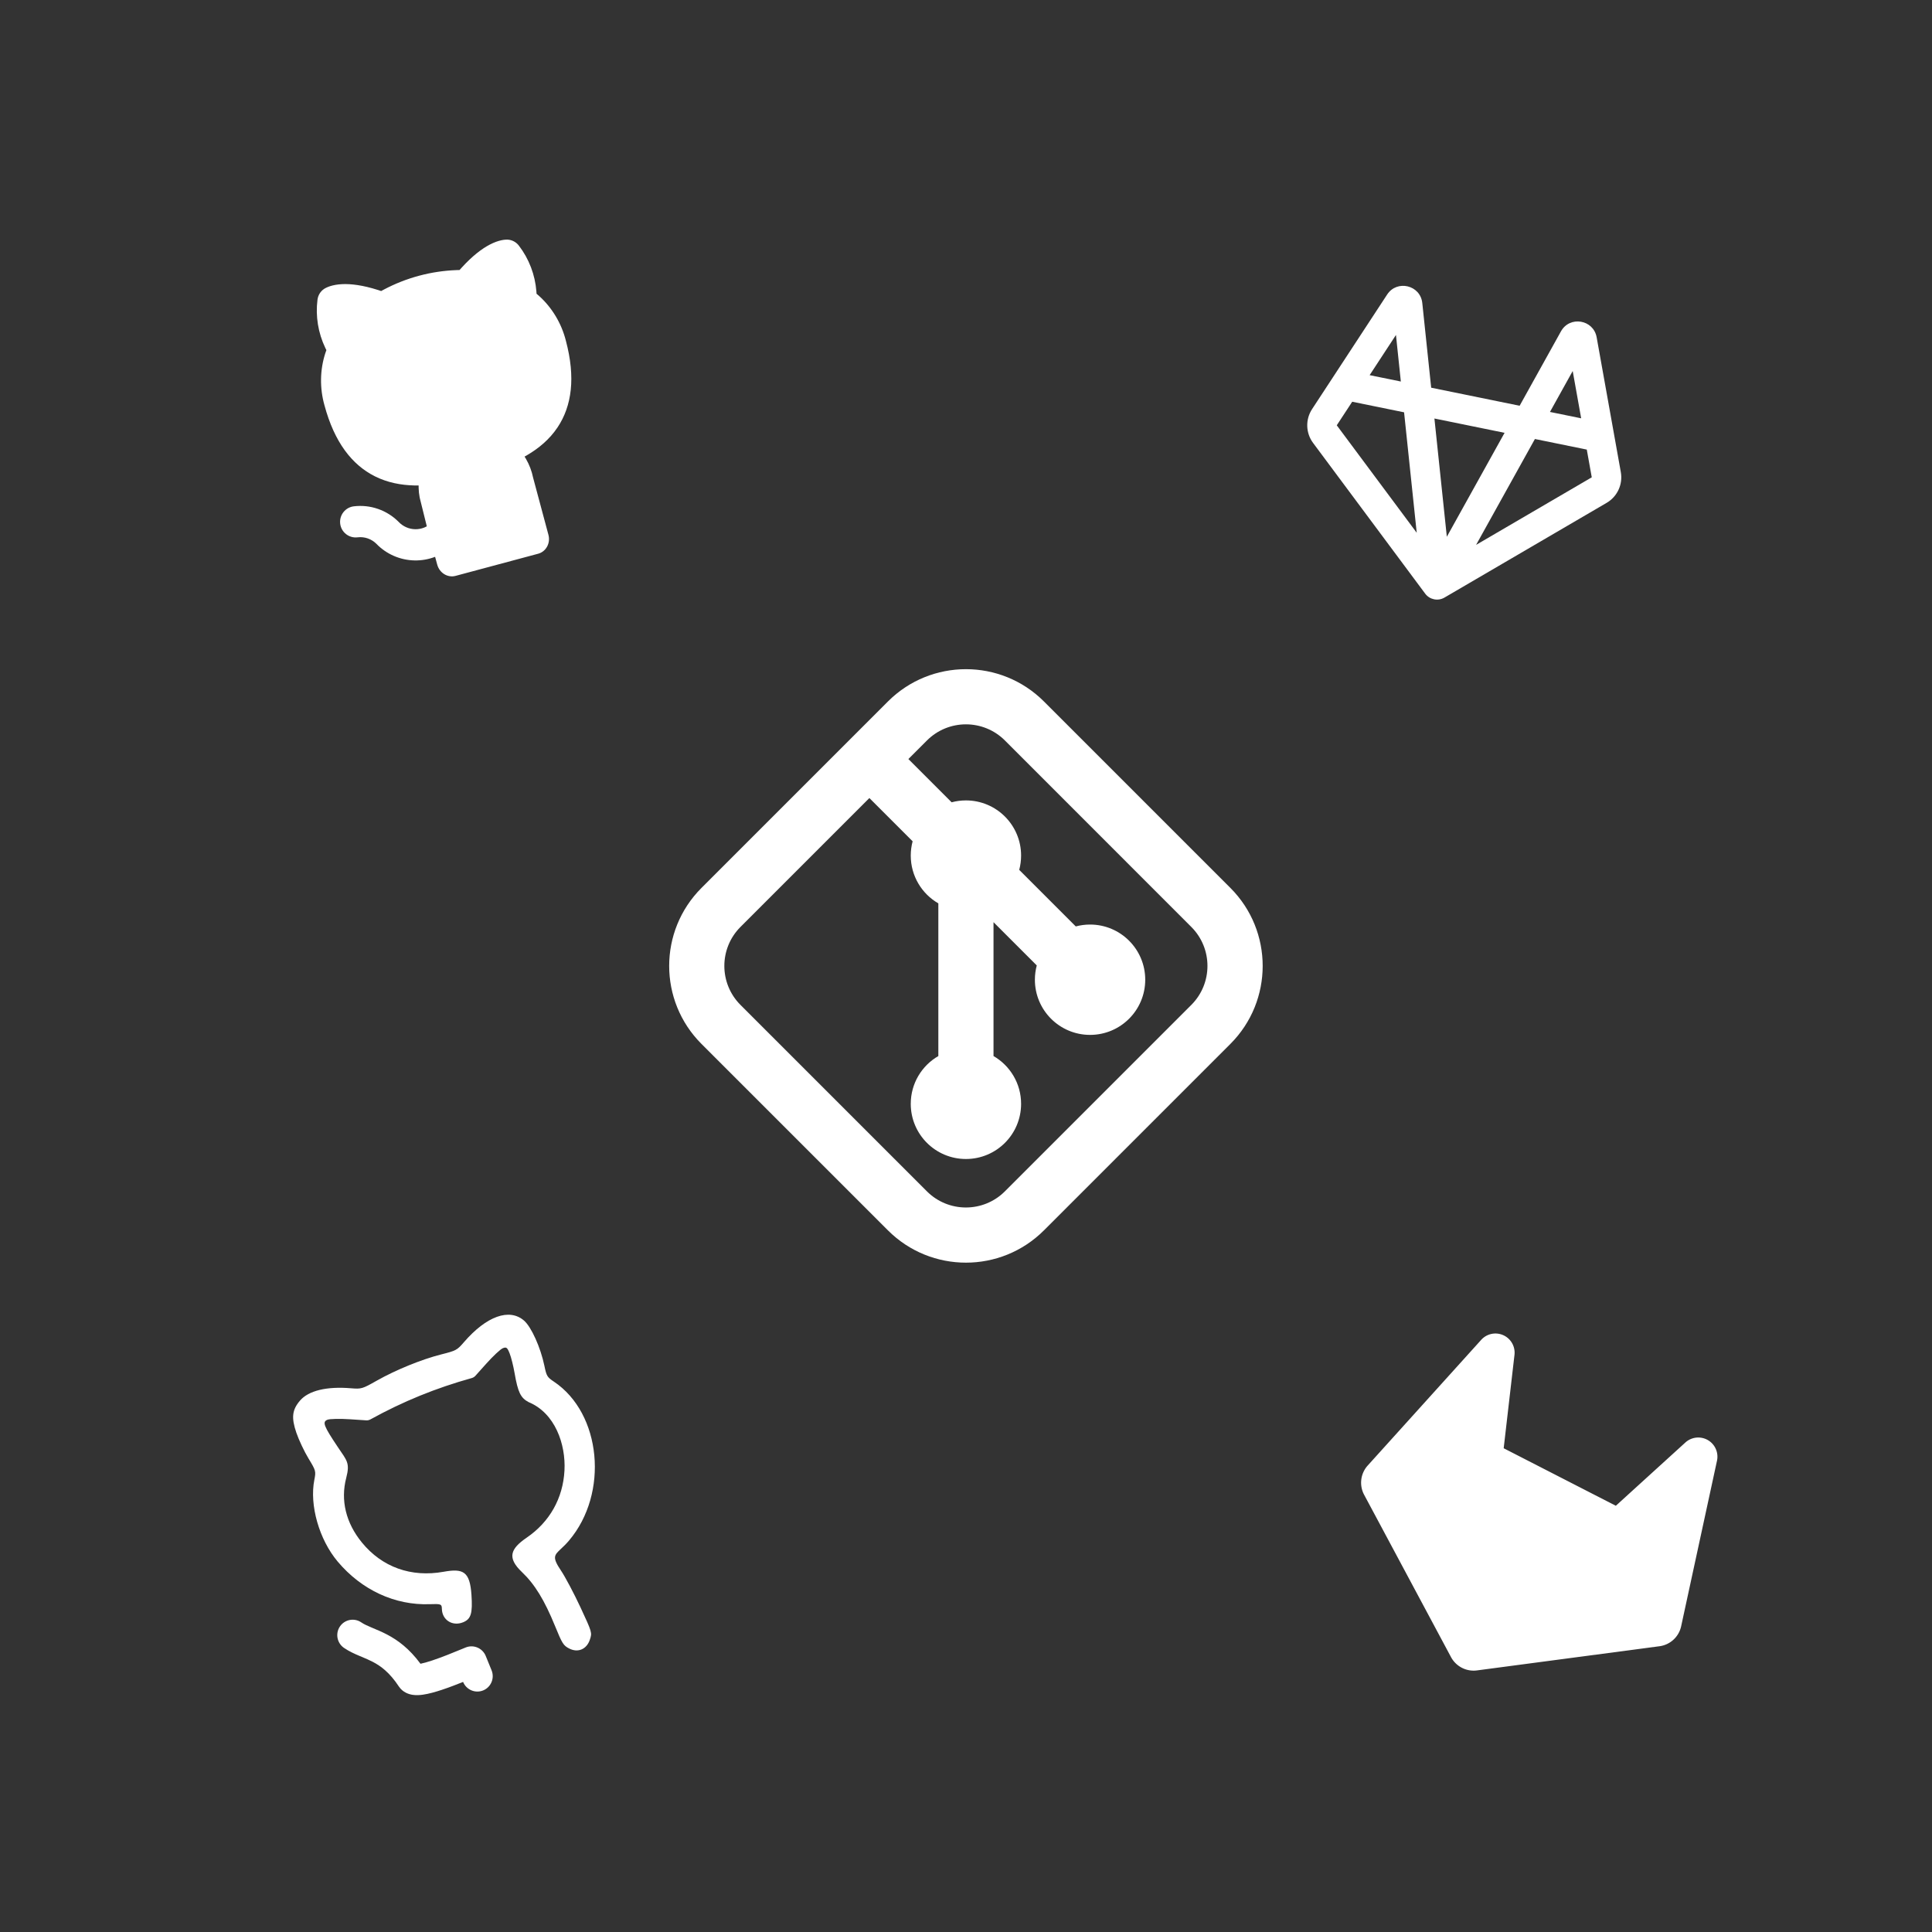 <?xml version="1.0" encoding="UTF-8" standalone="no"?>
<!-- Created with Inkscape (http://www.inkscape.org/) -->

<svg
   width="200.384"
   height="200.384"
   viewBox="0 0 53.018 53.018"
   version="1.1"
   id="svg5"
   xml:space="preserve"
   inkscape:version="1.3 (0e150ed6c4, 2023-07-21)"
   sodipodi:docname="mockup.svg"
   xmlns:inkscape="http://www.inkscape.org/namespaces/inkscape"
   xmlns:sodipodi="http://sodipodi.sourceforge.net/DTD/sodipodi-0.dtd"
   xmlns="http://www.w3.org/2000/svg"
   xmlns:svg="http://www.w3.org/2000/svg"><rect x="0" y="0" width="53.018" height="53.018" fill="#333333" stroke="none"/><sodipodi:namedview
     id="namedview7"
     pagecolor="#505050"
     bordercolor="#eeeeee"
     borderopacity="1"
     inkscape:showpageshadow="0"
     inkscape:pageopacity="0"
     inkscape:pagecheckerboard="0"
     inkscape:deskcolor="#505050"
     inkscape:document-units="mm"
     showgrid="false"
     showborder="false"
     inkscape:zoom="0.5"
     inkscape:cx="8209"
     inkscape:cy="-227"
     inkscape:window-width="2558"
     inkscape:window-height="1418"
     inkscape:window-x="0"
     inkscape:window-y="0"
     inkscape:window-maximized="1"
     inkscape:current-layer="layer1"
     inkscape:export-bgcolor="#00000000" /><defs
     id="defs2" /><g
     inkscape:label="Livello 1"
     inkscape:groupmode="layer"
     id="layer1"
     transform="translate(-2330.836,107.948)"><rect
   style="fill:none;fill-opacity:1;stroke:none;stroke-width:0.213;stroke-linecap:round;stroke-linejoin:round;stroke-opacity:1"
   id="rect6-9-5"
   width="53.018"
   height="53.018"
   x="2330.836"
   y="-107.948" /><g
   id="SVGRepo_iconCarrier-2"
   transform="matrix(0.757,0,0,0.757,2348.259,-90.525)"
   style="fill:#ffffff"><path
     fill-rule="evenodd"
     clip-rule="evenodd"
     d="m 13.414,3.828 c -0.781,-0.781 -2.047,-0.781 -2.828,0 L 9.914,4.5 11.482,6.068 C 11.647,6.024 11.821,6 12,6 c 1.105,0 2,0.895 2,2 0,0.179 -0.024,0.353 -0.068,0.518 L 15.982,10.568 C 16.147,10.524 16.321,10.5 16.5,10.5 c 1.105,0 2,0.895 2,2 0,1.105 -0.895,2 -2,2 -1.105,0 -2,-0.895 -2,-2 0,-0.179 0.024,-0.353 0.068,-0.518 L 13,10.414 v 4.853 c 0.598,0.346 1,0.992 1,1.732 0,1.105 -0.895,2 -2,2 -1.105,0 -2,-0.895 -2,-2 0,-0.74 0.402,-1.387 1,-1.732 V 9.732 C 10.402,9.387 10,8.74 10,8 10,7.821 10.024,7.647 10.068,7.482 L 8.5,5.914 3.828,10.586 c -0.781,0.781 -0.781,2.047 0,2.828 l 6.757,6.757 c 0.781,0.781 2.047,0.781 2.828,0 l 6.757,-6.757 c 0.781,-0.781 0.781,-2.047 0,-2.828 z M 9.172,2.414 c 1.562,-1.562 4.095,-1.562 5.657,10e-6 l 6.757,6.757 c 1.562,1.562 1.562,4.095 0,5.657 l -6.757,6.757 c -1.562,1.562 -4.095,1.562 -5.657,0 L 2.414,14.828 C 0.852,13.266 0.852,10.734 2.414,9.172 Z"
     fill="#000000"
     id="path1-178"
     style="fill:#ffffff" /></g><g
   id="SVGRepo_iconCarrier-04"
   transform="matrix(0.414,-0.111,0.111,0.414,2337.054,-100.222)"
   style="fill:#ffffff;fill-opacity:1"><path
     d="M 18.671,2.627 C 18.563,2.365 18.353,2.165 18.096,2.076 L 18.094,2.076 18.092,2.075 18.088,2.074 18.081,2.071 18.064,2.066 C 18.052,2.062 18.039,2.059 18.025,2.055 17.998,2.047 17.966,2.04 17.93,2.033 17.859,2.019 17.773,2.008 17.671,2.003 17.466,1.993 17.204,2.009 16.882,2.081 16.345,2.201 15.648,2.475 14.772,3.036 14.715,3.073 14.657,3.111 14.598,3.15 14.54,3.136 14.481,3.122 14.422,3.108 12.826,2.741 11.174,2.741 9.578,3.108 9.519,3.122 9.46,3.136 9.402,3.15 9.343,3.111 9.285,3.073 9.228,3.036 8.352,2.474 7.653,2.2 7.115,2.08 6.792,2.009 6.529,1.993 6.324,2.003 6.222,2.008 6.135,2.019 6.064,2.033 6.029,2.04 5.997,2.047 5.97,2.054 5.956,2.058 5.943,2.062 5.932,2.065 L 5.915,2.071 5.907,2.073 5.903,2.074 5.901,2.075 5.9,2.076 C 5.64,2.164 5.429,2.366 5.32,2.631 4.917,3.615 4.81,4.701 5.004,5.743 5.014,5.794 5.024,5.844 5.035,5.895 4.993,5.954 4.953,6.014 4.913,6.074 4.308,7.011 3.986,8.128 4.001,9.275 4.002,11.732 4.72,13.414 5.933,14.496 c 0.687,0.613 1.484,0.988 2.286,1.224 0.092,0.027 0.183,0.052 0.275,0.076 -0.013,0.046 -0.026,0.093 -0.037,0.141 -0.049,0.198 -0.081,0.402 -0.096,0.609 -0.001,0.019 -0.002,0.037 -0.003,0.056 l -0.034,1.819 -1.9e-4,0.02 c 0,0.006 0,0.011 0,0.017 C 8.263,18.473 8.2,18.484 8.137,18.492 7.942,18.514 7.745,18.498 7.556,18.443 7.368,18.389 7.191,18.298 7.038,18.175 6.884,18.052 6.756,17.899 6.66,17.726 L 6.651,17.709 C 6.388,17.253 6.026,16.864 5.591,16.57 5.157,16.275 4.66,16.084 4.14,16.01 3.594,15.932 3.088,16.313 3.01,16.86 c -0.078,0.547 0.303,1.053 0.85,1.13 0.218,0.031 0.427,0.111 0.61,0.235 0.181,0.123 0.333,0.285 0.443,0.474 0.221,0.399 0.518,0.751 0.875,1.036 0.36,0.288 0.772,0.501 1.215,0.629 0.431,0.124 0.881,0.164 1.327,0.117 9e-4,0.24 0.002,0.424 0.002,0.517 0,0.552 0.424,1 0.947,1 h 5.477 c 0.523,0 0.947,-0.448 0.947,-1 v -3.791 c 0.026,-0.429 -0.018,-0.86 -0.129,-1.272 -0.015,-0.057 -0.032,-0.113 -0.05,-0.169 0.06,-0.015 0.119,-0.031 0.179,-0.047 0.825,-0.227 1.648,-0.598 2.356,-1.222 1.22,-1.077 1.939,-2.76 1.941,-5.223 C 20.015,8.128 19.692,7.011 19.087,6.074 19.047,6.014 19.007,5.954 18.965,5.894 18.976,5.844 18.986,5.794 18.995,5.743 19.189,4.699 19.079,3.611 18.671,2.627 Z"
     fill="#323232"
     id="path1-8"
     style="fill:#ffffff;fill-opacity:1" /></g><g
   id="SVGRepo_iconCarrier-9"
   transform="matrix(0.397,0.081,-0.081,0.397,2367.208,-101.209)"
   style="fill:#ffffff;fill-opacity:1"><path
     fill-rule="evenodd"
     clip-rule="evenodd"
     d="M 4.76,2.413 C 5.212,1.277 6.839,1.336 7.207,2.502 L 8.943,8 H 15.057 L 16.793,2.502 c 0.368,-1.166 1.996,-1.225 2.448,-0.089 l 2.474,6.218 0.956,2.404 c 0.31,0.78 0.101,1.67 -0.525,2.23 l -9.479,8.482 c -0.38,0.34 -0.954,0.34 -1.334,0 L 1.854,13.264 C 1.228,12.704 1.019,11.813 1.329,11.034 L 2.286,8.63 Z M 14.425,10 H 9.575 L 12,17.679 Z M 9.948,17.822 7.478,10 H 3.893 L 3.187,11.773 Z M 4.689,8 H 6.846 L 5.892,4.977 Z m 9.363,9.822 2.47,-7.822 h 3.585 l 0.706,1.773 z M 19.311,8 H 17.154 l 0.955,-3.023 z"
     fill="#000000"
     id="path1-2"
     style="fill:#ffffff;fill-opacity:1" /></g><g
   id="SVGRepo_iconCarrier-21"
   transform="matrix(0.039,0.02,-0.02,0.039,2370.727,-74.032)"
   style="fill:#ffffff;fill-opacity:1"><path
     d="m 231.928,169.78 -94.82,65.645 a 16.076,16.076 0 0 1 -18.215,0 L 24.072,169.78 A 16.04,16.04 0 0 1 17.72,152.502 L 45.049,50.018 a 12,12 0 0 1 22.831,-1.121 L 88.544,104 h 78.912 l 20.664,-55.104 a 12,12 0 0 1 22.831,1.121 l 27.33,102.486 a 16.04,16.04 0 0 1 -6.353,17.278 z"
     id="path1-0"
     style="fill:#ffffff;fill-opacity:1" /></g><g
   id="SVGRepo_iconCarrier-85"
   transform="matrix(0.384,0.175,-0.176,0.386,2372.038,-78.453)"
   style="fill:#ffffff;fill-opacity:1"><g
     id="g11"
     transform="matrix(0.686,-0.724,0.731,0.686,-66.629,54.29)"><path
       d="M 4.074,2.994 C 4.133,1.964 4.379,1.516 5.084,1.156 5.844,0.769 7.041,0.949 8.45,1.663 c 0.607,0.307 0.669,0.314 1.732,0.177 1.414,-0.181 3.234,-0.181 4.539,0.002 0.987,0.138 1.052,0.131 1.66,-0.177 2,-1.013 3.579,-0.947 4.151,0.174 0.285,0.559 0.338,2.011 0.117,3.208 -0.123,0.664 -0.11,0.747 0.186,1.182 2.08,3.065 0.581,8.032 -2.982,9.886 -0.273,0.142 -0.502,0.23 -0.69,0.301 -0.575,0.22 -0.75,0.286 -0.538,1.297 0.102,0.486 0.224,1.695 0.273,2.686 0.087,1.792 0.086,1.804 -0.229,2.17 -0.428,0.497 -1.044,0.506 -1.462,0.02 -0.273,-0.317 -0.299,-0.466 -0.299,-1.689 0,-1.806 -0.198,-3.007 -0.666,-4.036 -0.556,-1.224 -0.144,-1.681 1.128,-1.954 1.768,-0.38 3.149,-1.472 3.919,-3.097 0.732,-1.545 0.842,-3.68 -0.481,-4.978 C 18.432,6.389 18.406,5.984 18.674,4.763 18.775,4.307 18.859,3.718 18.861,3.454 18.865,3.038 18.827,2.975 18.572,2.975 c -0.162,0 -0.779,0.235 -1.373,0.523 l -0.947,0.459 C 16.166,3.999 16.07,4.015 15.975,4.004 13.568,3.727 11.28,3.723 8.861,4.005 8.765,4.016 8.669,4 8.582,3.958 L 7.636,3.499 C 7.043,3.211 6.425,2.975 6.263,2.975 5.889,2.975 5.884,3.251 6.224,4.891 6.433,5.892 6.573,6.115 5.971,6.916 5.069,8.116 4.844,9.606 5.328,11.172 c 0.609,1.973 2.102,3.306 4.2,3.751 1.265,0.268 1.595,0.618 1.112,2.068 -0.38,1.141 -0.621,1.436 -1.173,1.436 -0.743,0 -1.209,-0.644 -0.953,-1.318 0.113,-0.297 0.079,-0.329 -0.617,-0.583 C 5.771,15.75 4.145,14.013 3.402,11.722 2.827,9.952 3.08,7.647 4.002,6.255 4.316,5.78 4.32,5.74 4.174,4.832 4.091,4.318 4.046,3.491 4.074,2.994 Z"
       fill="#0f0f0f"
       id="path1-06"
       style="fill:#ffffff;fill-opacity:1" /><path
       d="M 3.332,15.945 C 3.026,15.486 2.405,15.362 1.945,15.668 c -0.46,0.306 -0.584,0.927 -0.277,1.387 0.226,0.339 0.497,0.618 0.727,0.848 0.042,0.042 0.084,0.083 0.124,0.123 0.192,0.191 0.362,0.36 0.533,0.56 0.378,0.443 0.754,1.04 0.968,2.11 0.095,0.477 0.438,0.734 0.628,0.846 0.206,0.122 0.431,0.193 0.616,0.24 0.379,0.096 0.838,0.145 1.275,0.174 0.479,0.032 0.998,0.042 1.462,0.045 3.4e-4,0.552 0.448,0.999 1,0.999 0.552,0 1,-0.448 1,-1 v -1 c 0,-0.552 -0.448,-1 -1,-1 -0.094,0 -0.196,3e-4 -0.304,7e-4 C 8.109,20.003 7.344,20.005 6.67,19.96 6.345,19.939 6.078,19.908 5.882,19.871 5.581,18.687 5.094,17.899 4.574,17.289 4.344,17.019 4.106,16.783 3.912,16.591 3.876,16.555 3.841,16.521 3.809,16.488 3.585,16.265 3.439,16.106 3.332,15.945 Z"
       fill="#0f0f0f"
       id="path2-4"
       style="fill:#ffffff;fill-opacity:1" /></g></g><style
   id="style2">.st0{fill:#4c4c4c}</style>&#10;  &#10;  &#10;  &#10;  &#10;  &#10;  &#10;  &#10;  &#10;  &#10;  &#10;  &#10;  &#10;  &#10;  &#10;  &#10;  &#10;<title
   id="title4">SFML Logo</title></g></svg>
